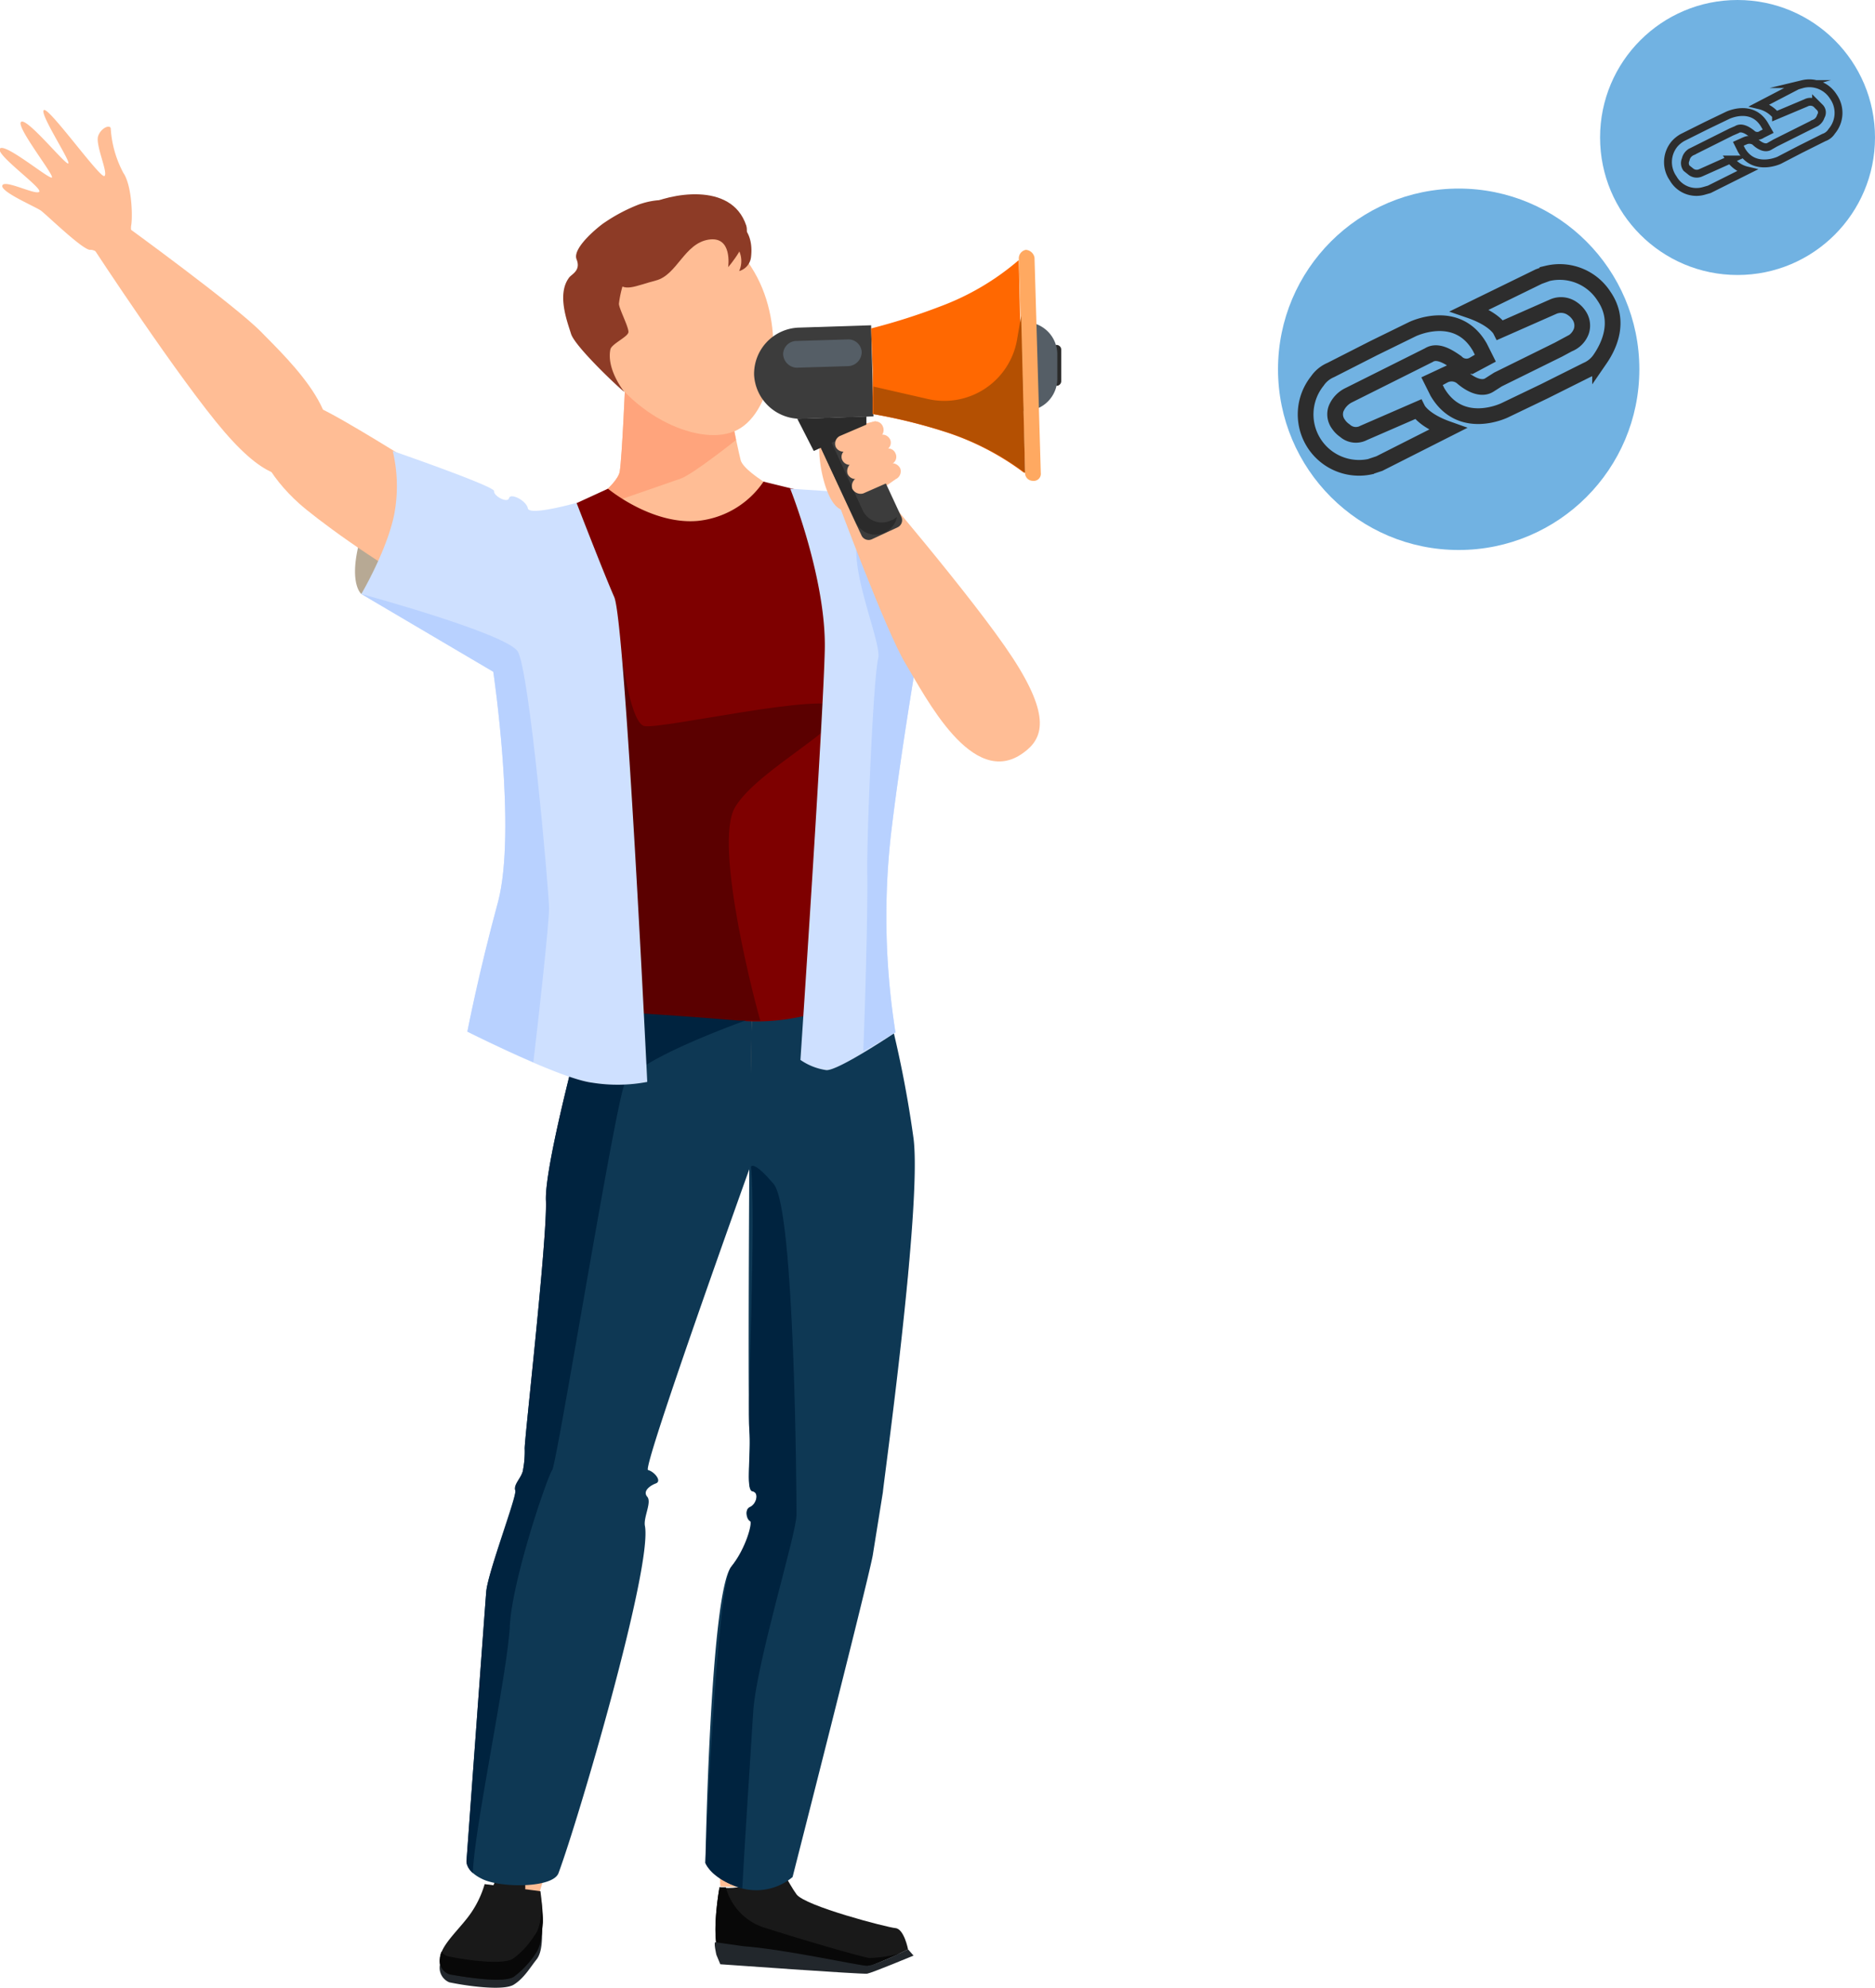 <svg id="Layer_1" data-name="Layer 1" xmlns="http://www.w3.org/2000/svg" width="238.7" height="253" viewBox="0 0 238.7 253">
  <title>linking</title>
  <style>
    #link2{
      animation: a1 3s linear infinite alternate;
    }
    @keyframes a1{
      100%{opacity:0;}
    }
    #link1{
      animation: a2 4s linear infinite alternate;
    }
    @keyframes a2{
      100%{transform: translate(3%,5%);opacity:0;}
    }
  </style>
  <g id="character">
    <path d="M90.3,103.6s-1.5-1.2-.4-6a92.6,92.6,0,0,1,4.4-12.2l8.8,13.8Z" transform="translate(-44.3 -28)" fill="#b7a994"/>
    <g>
      <path d="M151.7,125.3c2.6-10.2,9.9-28,4.7-30.6-6.7-3.5-25.3-4.6-25.3-4.6v.3s-18.6,2.9-24.7,7.2,5.1,20.7,9,30.5a94.5,94.5,0,0,1,4,22.6c.1,2.4-.3,13.2.4,17.7.2,1.3,14.7,7.6,20.1,8.2s18.7-9.8,18.7-11.2c.1-4.5-3.4-15.1-3.7-17.5C154,138.4,151.1,127.8,151.7,125.3Z" transform="translate(-44.3 -28)" fill="#ffbd95"/>
      <path d="M117.3,105.7c1.9-3.2-.3-8.1-6.4-11.6s-10.7-5.3-12.3-6.2-10.9-6.8-13.7-8S79,79,77.5,81.6s1.1,7.1,4.9,10.5S112,114.5,117.3,105.7Z" transform="translate(-44.3 -28)" fill="#ffbd95"/>
      <path d="M138.6,86.6c-.5-1.9-2.3-11.2-2.3-11.2l-6.2.4v.3l-6.2.5s-.4,9.5-.7,11.4-5.3,5.2-5.3,5.2L146.2,92S139.2,88.5,138.6,86.6Z" transform="translate(-44.3 -28)" fill="#ffbd95"/>
      <path d="M138,84c-.6-2.9-1.3-6.9-1.6-8.2l-.4-.4-5.9.4v.3l-6.2.5s-.4,9.5-.7,11.4-5.3,5.2-5.3,5.2h.7L131,88.9c1.6-.6,7-4.9,7-4.9Z" transform="translate(-44.3 -28)" fill="#ffa47c"/>
      <path d="M131,154.4c-7.6-.7-14.4,5.9-15.7,22.2s-2.9,37.7-2.1,40.3,10.2,2.4,11.4,1,14.2-38.7,14.7-43.9S139.3,155.2,131,154.4Z" transform="translate(-44.3 -28)" fill="#ffbd95"/>
      <path d="M118.6,213.4c-2.4-.1-10.1,2.1-10.9,17.3s-.3,38-.3,38l5.5.4s9.2-29.4,9.6-34.8C123.4,222,125.9,214,118.6,213.4Z" transform="translate(-44.3 -28)" fill="#ffbd95"/>
      <path d="M148.9,157.4c7.6-.4,10.8,4.8,11.4,21.1s-4.8,37.3-5.7,39.9-10,1.8-11.1.4-3.4-37-3.7-42.3S140.5,157.8,148.9,157.4Z" transform="translate(-44.3 -28)" fill="#ffbd95"/>
      <path d="M150.1,214.9c-2.2-.8-9.2.5-12.2,15.4s-1.9,37.8-1.9,37.8l6,.2s8.8-27,10-32.3C154.7,224,157.1,217.1,150.1,214.9Z" transform="translate(-44.3 -28)" fill="#ffbd95"/>
      <path d="M84,87.4c-2.4,1.9-5.4,2.2-11.1-4.4S56.2,59.6,56.2,59.6l3.9-3S74.3,66.9,77.6,70.3,90.4,82.5,84,87.4Z" transform="translate(-44.3 -28)" fill="#ffbd95"/>
      <path d="M140.7,63.3c3.7,7.1,2.1,17-2.5,19.4s-13.7-1.8-17.4-9-2.4-15.2,3.1-18.1S136.9,56.1,140.7,63.3Z" transform="translate(-44.3 -28)" fill="#ffbd95"/>
      <path d="M123.8,77.9c-.8-.6-6.3-5.8-6.8-7.4s-1.8-5-.3-7.1c.3-.5,1.6-.9,1-2.4s3.1-4.4,3.6-4.7a21.6,21.6,0,0,1,4.4-2.3c1.8-.6,5.4-1.5,11.3,2.3,1.1.7-3.6,0-4-.6s-8.3,6.3-8.9,7.2a13.9,13.9,0,0,0-1,3.7c-.1.5,1.3,3.1,1.2,3.7s-2.2,1.5-2.3,2.2C121.5,75.1,123.8,77.9,123.8,77.9Z" transform="translate(-44.3 -28)" fill="#8d3b26"/>
      <path d="M135.9,268.2s-1.1,5.9-.1,8.5c.2.7,17.2,2.3,19.6,1.4s4.5-2,4.5-2-.5-2.6-1.6-2.7-11.5-2.8-12.6-4.3-2-3.9-2.6-3S138.9,268.7,135.9,268.2Z" transform="translate(-44.3 -28)" fill="#191919"/>
      <path d="M155.4,278.1l3.5-1.5a15.2,15.2,0,0,1-4,.6c-1.9-.4-8.7-2.4-13.1-3.8a7.4,7.4,0,0,1-5.1-5.2h-.8s-1.1,5.9-.1,8.5C136,277.4,153,279,155.4,278.1Z" transform="translate(-44.3 -28)" fill="#080808"/>
      <path d="M159.9,276.1s-4.2,2.1-5.2,2.1-10.4-2.1-15.8-2.5l-3.5-.5c-.3-.1.1,1.6.1,1.6l.5,1.2s18.1,1.3,18.7,1.2,5.9-2.3,5.9-2.3Z" transform="translate(-44.3 -28)" fill="#22272c"/>
      <path d="M113.1,269.5l-7.2-.9a10.6,10.6,0,0,1-2.2,4.3c-1.4,1.8-3.4,3.6-3.4,5.2a2,2,0,0,0,1.2,2.2c2.4.5,6.9,1.1,8.2.3s2.1-2.2,2.9-3.2.7-3,.7-3.9S113.1,269.5,113.1,269.5Z" transform="translate(-44.3 -28)" fill="#22272c"/>
      <path d="M113.1,268.7l-7.1-.9a12.7,12.7,0,0,1-2.2,4.3c-1.4,1.8-3.4,3.6-3.5,5.2a1.8,1.8,0,0,0,1.3,2c2.3.4,6.8,1.1,8.1.3a11.4,11.4,0,0,0,2.8-3c.8-1.1.8-3,.9-3.9S113.1,268.7,113.1,268.7Z" transform="translate(-44.3 -28)" fill="#191919"/>
      <path d="M107.8,266.9c-.9.4-1.7,5-1.7,5.3s1.5.5,2,.5c2.2-.2,3.4-3.9,3-5.1S108.5,266.5,107.8,266.9Z" transform="translate(-44.3 -28)" fill="#191919"/>
      <path d="M113.4,272.7c0-.8-.2-2.7-.2-3.6v1.3c0,1,0,2.9-.9,4a10.6,10.6,0,0,1-2.7,2.9c-1.3.8-5.8.2-8.2-.3a1.5,1.5,0,0,1-.9-.6,2.9,2.9,0,0,0-.2.9,1.8,1.8,0,0,0,1.3,2c2.3.4,6.8,1.1,8.1.3a11.4,11.4,0,0,0,2.8-3C113.3,275.5,113.3,273.6,113.4,272.7Z" transform="translate(-44.3 -28)" fill="#080808"/>
      <path d="M126.7,54.1c2.7-1.4,10.7-3.1,12.6,2.6.6,2-2.3,5.3-2.3,5.3s.6-4-2.5-3.5-4,4.5-6.7,5.2-4.1,1.6-5.1,0S123.5,55.8,126.7,54.1Z" transform="translate(-44.3 -28)" fill="#8d3b26"/>
      <path d="M135.7,57.6s2.3,1.1,2.8,2.6a3.1,3.1,0,0,1-.1,2.3,2.1,2.1,0,0,0,1.5-1.7c.6-4.7-3.4-5.3-3.4-5.3Z" transform="translate(-44.3 -28)" fill="#8d3b26"/>
      <path d="M61.9,60.7s-1.1-2.9-.9-4,.1-5.1-1-6.7a13.8,13.8,0,0,1-1.6-5.6c0-.6-1.2-.2-1.6.9s1.3,4.7.8,5.1-7-8.7-7.7-8.4,3.4,6.5,3.1,6.8-5.2-5.8-6-5.3,4.3,6.9,3.9,7.1-5.9-4.4-6.6-3.7,5.4,5,5,5.5-4.4-1.6-4.7-.8,4.2,2.7,4.9,3.2,5.4,5.1,6.3,5,3.1,2,3.1,2Z" transform="translate(-44.3 -28)" fill="#ffbd95"/>
    </g>
    <path d="M119.1,156.1l20.9,1.5-.2,18.9s-13.8,38.4-13,38.6,1.8,1.4,1,1.7-1.7,1-1.1,1.7-.5,2.6-.3,3.7c1,5.2-8.5,37.5-11,44.2-.7,1.9-7.2,1.9-9.6.8s-2.1-2.5-2.1-2.5,2.3-31.6,2.5-34.1,3.9-12.2,3.7-12.9.9-1.7,1-2.7a12.3,12.3,0,0,0,.2-2.6c-.1-.7,2.9-26.8,2.7-31.6S119.1,156.1,119.1,156.1Z" transform="translate(-44.3 -28)" fill="#0e3854"/>
    <path d="M140,157.6l16.7-3.5a142.1,142.1,0,0,1,3.9,18.8c1.1,8.7-3.9,44.4-3.9,45l-1.3,8.1c-.7,3.7-10.2,40.9-10.2,40.9a7.2,7.2,0,0,1-6.6,1.4c-3.8-1.2-4.5-3.2-4.5-3.2s.6-34.4,3.3-37.7,2.8-5.7,2.4-5.8-.8-1.4,0-1.8,1.2-1.9.3-2-.2-4.4-.4-7.8,0-35.5,0-35.5Z" transform="translate(-44.3 -28)" fill="#0e3854"/>
    <path d="M121.7,90.2s5.5,4.6,11.4,4.1a11.5,11.5,0,0,0,8.4-5l9,2.2,9.1,9.8s-6.4,19.2-6.7,25.4,3.4,26.8,3.4,26.8-8.3,5.3-17.9,4.4-20.1-1.4-20.1-1.4-.1-16.5-2.4-24.6-9.9-25.4-9.9-25.4l5.9-11.8Z" transform="translate(-44.3 -28)" fill="#7e0000"/>
    <path d="M113.8,180.8c.2,4.8-2.8,30.9-2.7,31.6a12.3,12.3,0,0,1-.2,2.6c-.1,1-1.3,1.9-1,2.7s-3.5,10.4-3.7,12.9-2.5,34.1-2.5,34.1-.2.8.8,1.7c.1-5.3,4.4-25.4,4.7-31.4s4.8-19.1,5.4-19.9,7.9-45.9,9.2-49.1,16.2-8.4,16.2-8.4l-20.9-1.5S113.6,175.9,113.8,180.8Z" transform="translate(-44.3 -28)" fill="#00233f"/>
    <path d="M142.8,178.7c-2.3-2.7-2.8-2.4-2.9-2.2.7,6.8-.5,30.6-.2,33.5s-.5,7.6.4,7.8.5,1.7-.3,2-.3,1.6,0,1.8-.5,3.4-2.4,5.8-3.3,37.7-3.3,37.7.7,2,4.5,3.2h.2c.3-5.7,1.1-17.7,1.4-22.6.5-6.5,5.5-22.5,5.5-24.9S145.5,181.9,142.8,178.7Z" transform="translate(-44.3 -28)" fill="#00233f"/>
    <path d="M137.9,130.7c2.9-4.8,14.4-10.4,13.2-12.6s-22.8,2.8-24.8,2.3-3.2-11.6-3.2-11.6l-8.5,19.3,1.3,3.8c2.3,8.1,2.4,24.6,2.4,24.6s10.6.6,20.1,1.4h2.7C140.7,156.7,135,135.4,137.9,130.7Z" transform="translate(-44.3 -28)" fill="#5b0000"/>
    <path d="M94.3,85.4a19.3,19.3,0,0,1,.2,8c-.9,4.6-4.2,10.2-4.2,10.2l16.8,9.9s3,20.2.6,29.3-3.9,16.5-3.9,16.5,11.8,6,15.9,6.5a20.2,20.2,0,0,0,7-.1s-2.8-58.5-4.2-61.7-4.8-12-4.8-12-6,1.7-6.2.7-2.2-2-2.4-1.3-2-.3-1.9-.9S94.3,85.4,94.3,85.4Z" transform="translate(-44.3 -28)" fill="#cee0ff"/>
    <path d="M144.9,90.2l9.3.6c3.1.2,6.7,9.3,8,14.1,0,0-3,16.7-4.5,29.5a94.2,94.2,0,0,0,.6,25s-7.3,4.9-8.8,4.8a7.7,7.7,0,0,1-3.3-1.3s2.9-43.2,3.1-52.2S144.9,90.2,144.9,90.2Z" transform="translate(-44.3 -28)" fill="#cee0ff"/>
    <path d="M107.7,142.8c-2.5,9.1-3.9,16.5-3.9,16.5s4.2,2.1,8.4,3.9c.7-5.9,2-17.6,2-19.6s-2.5-30.4-4-32.7-19.9-7.3-19.9-7.3l16.8,9.9S110.1,133.7,107.7,142.8Z" transform="translate(-44.3 -28)" fill="#b8d1ff"/>
    <path d="M155.5,94.7c-5.5.8,1.2,14.7.6,17.1s-1.4,21-1.4,26.9c.1,3.8-.2,15.6-.5,23.1l4.1-2.4a94.2,94.2,0,0,1-.6-25c1.5-12.8,4.5-29.5,4.5-29.5S157.1,94.5,155.5,94.7Z" transform="translate(-44.3 -28)" fill="#b8d1ff"/>
    <path d="M174.6,123.8c2.5-1.8,3.5-4.6-1.4-12.1s-18.4-23.2-18.4-23.2l-4,2.9s6.3,17,8.8,21.1S168.1,128.6,174.6,123.8Z" transform="translate(-44.3 -28)" fill="#ffbd95"/>
    <path d="M149,83.6a53.7,53.7,0,0,1,6.8-2s-.8,2.5-.1,3.6,2.6,3.8,2.6,3.8a56.8,56.8,0,0,1-6,3.8C149.4,94.1,147.8,84.3,149,83.6Z" transform="translate(-44.3 -28)" fill="#ffbd95"/>
    <g>
      <g>
        <path d="M178.9,77.1h0a.6.6,0,0,0,.5-.6v-4a.6.6,0,0,0-.6-.6h0a.6.6,0,0,0-.5.6v4A.6.6,0,0,0,178.9,77.1Z" transform="translate(-44.3 -28)" fill="#2b2b2b"/>
        <path d="M174.9,80.3h0a4.1,4.1,0,0,1-4.3-4V73.2a4.1,4.1,0,0,1,4-4.2h0a4.1,4.1,0,0,1,4.3,4v3.1A4.1,4.1,0,0,1,174.9,80.3Z" transform="translate(-44.3 -28)" fill="#555e66"/>
      </g>
      <g>
        <g>
          <path d="M151,81.8h5.6a0,0,0,0,1,0,0V95.5a1,1,0,0,1-1,1H152a1,1,0,0,1-1-1V81.8A0,0,0,0,1,151,81.8Z" transform="translate(-67.5 45.1) rotate(-24.9)" fill="#3c3c3c"/>
          <path d="M157.9,94.2h-.1a2.7,2.7,0,0,1-3.7-1.3l-4.5-9.8-1.4.6,5,10.7a2.8,2.8,0,0,0,3.7,1.4h0a2.9,2.9,0,0,0,1.6-2Z" transform="translate(-44.3 -28)" fill="#2b2b2b"/>
        </g>
        <polygon points="101.5 53.3 103.6 57.4 110.3 54.3 110.3 53 101.5 53.3" fill="#2b2b2b"/>
      </g>
      <g>
        <path d="M146.3,81.3l9.2-.3-.3-11.6-9.3.3a5.9,5.9,0,0,0-5.6,6h0A5.9,5.9,0,0,0,146.3,81.3Z" transform="translate(-44.3 -28)" fill="#3c3c3c"/>
        <path d="M152.3,74.6l-6.6.2a1.8,1.8,0,0,1-1.7-1.7h0a1.7,1.7,0,0,1,1.6-1.7l6.6-.2a1.7,1.7,0,0,1,1.8,1.6h0A1.8,1.8,0,0,1,152.3,74.6Z" transform="translate(-44.3 -28)" fill="#555e66"/>
      </g>
      <g>
        <path d="M164,67a78.4,78.4,0,0,1-8.8,2.8l.2,5.4v5.5a67.9,67.9,0,0,1,9,2.2,34.1,34.1,0,0,1,10.3,5.3l-.4-13.5L174,61.1A32.8,32.8,0,0,1,164,67Z" transform="translate(-44.3 -28)" fill="#ff6801"/>
        <path d="M175.8,89.2h0a1,1,0,0,1-1-.9L174,60.9a1.1,1.1,0,0,1,.9-1.1h0a1.2,1.2,0,0,1,1.1,1l.8,27.4A.9.9,0,0,1,175.8,89.2Z" transform="translate(-44.3 -28)" fill="#ffa961"/>
        <path d="M174.8,88.2a34.1,34.1,0,0,0-10.3-5.3,67.9,67.9,0,0,0-9-2.2V77.2l7,1.6a9.4,9.4,0,0,0,11.3-7.7l.5-2.9Z" transform="translate(-44.3 -28)" fill="#b45002"/>
      </g>
    </g>
    <g>
      <path d="M158.9,87.6h0a1.2,1.2,0,0,0-1.4-.6l-4.1,1.8a1.2,1.2,0,0,0-.6,1.4h0a1.2,1.2,0,0,0,1.4.6l4.1-1.8A1.1,1.1,0,0,0,158.9,87.6Z" transform="translate(-44.3 -28)" fill="#ffbd95"/>
      <path d="M158.3,85.7h0a1,1,0,0,0-1.4-.5l-4.1,1.7a1.2,1.2,0,0,0-.6,1.4h0a1.1,1.1,0,0,0,1.4.6l4.1-1.8A1,1,0,0,0,158.3,85.7Z" transform="translate(-44.3 -28)" fill="#ffbd95"/>
      <path d="M157.6,83.9h0a1.1,1.1,0,0,0-1.4-.5l-4.1,1.8a1,1,0,0,0-.6,1.3h0a1.1,1.1,0,0,0,1.4.6l4.1-1.8A1,1,0,0,0,157.6,83.9Z" transform="translate(-44.3 -28)" fill="#ffbd95"/>
      <path d="M156.7,82.3h0a1,1,0,0,0-1.3-.6l-4.2,1.8a1.1,1.1,0,0,0-.5,1.4h0a1.1,1.1,0,0,0,1.4.5l4.1-1.7A1.1,1.1,0,0,0,156.7,82.3Z" transform="translate(-44.3 -28)" fill="#ffbd95"/>
    </g>
  </g>
  <g id="link1">
    <circle cx="185.7" cy="47" r="23" fill="#71b2e2"/>
    <path d="M231.4,67.5l8.8-4.3,1.1-.4a6.7,6.7,0,0,1,7.2,2.9c2.2,3.2.6,6.4-.5,8a3.9,3.9,0,0,1-1.7,1.4l-5.4,2.7-5,2.4s-5.6,2.8-8.6-2.3l-.7-1.4,1.5-.7a2.1,2.1,0,0,1,2.3.2c.9.8,2.4,1.7,3.5,1l1.1-.7,7.7-3.8,1.3-.7a2.8,2.8,0,0,0,1.6-1.6,2.3,2.3,0,0,0-.3-2.1,3,3,0,0,0-.8-.8,2.5,2.5,0,0,0-2.4-.3l-6.8,3S234.6,68.6,231.4,67.5Z" transform="translate(-44.3 -28)" fill="none" stroke="#2d2d2d" stroke-miterlimit="10" stroke-width="2"/>
    <path d="M228.6,82.6,219.9,87l-1.2.4A6.8,6.8,0,0,1,212,76.5a3.9,3.9,0,0,1,1.7-1.4l5.5-2.8,4.9-2.4s5.7-2.8,8.6,2.3l.7,1.4-1.5.8a1.8,1.8,0,0,1-2.2-.3c-1-.7-2.4-1.6-3.5-.9l-1.2.6-7.6,3.8-1.4.7a3.3,3.3,0,0,0-1.6,1.7,2.1,2.1,0,0,0,.3,2,3,3,0,0,0,.8.8,2.1,2.1,0,0,0,2.4.3l6.9-3S225.5,81.5,228.6,82.6Z" transform="translate(-44.3 -28)" fill="none" stroke="#2d2d2d" stroke-miterlimit="10" stroke-width="2"/>
  </g>
  <g id="link2">
    <circle cx="221.2" cy="17.5" r="17.5" fill="#71b2e2"/>
    <path d="M268.3,41.4l4.8-2.5.7-.2a3.6,3.6,0,0,1,3.9,1.6,3.6,3.6,0,0,1-.2,4.4,1.9,1.9,0,0,1-1,.8l-3,1.5-2.7,1.4s-3.2,1.5-4.8-1.3l-.4-.8.9-.4a1.3,1.3,0,0,1,1.2.1c.5.5,1.3,1,1.9.6l.7-.4,4.2-2.1.8-.4a1.4,1.4,0,0,0,.8-.9.9.9,0,0,0-.1-1.1l-.5-.5a1.2,1.2,0,0,0-1.3-.1l-3.8,1.6A3.9,3.9,0,0,0,268.3,41.4Z" transform="translate(-44.3 -28)" fill="none" stroke="#2d2d2d" stroke-miterlimit="10"/>
    <path d="M266.7,49.7l-4.8,2.4-.7.2a3.4,3.4,0,0,1-3.9-1.6,3.6,3.6,0,0,1,.2-4.4,3.9,3.9,0,0,1,1-.8l3-1.5,2.7-1.3s3.2-1.6,4.8,1.3l.4.7-.8.4a1,1,0,0,1-1.3-.1c-.5-.4-1.3-.9-1.9-.5l-.7.3-4.2,2.1-.8.4a1.4,1.4,0,0,0-.8,1,1.1,1.1,0,0,0,.1,1.1l.5.4a1.2,1.2,0,0,0,1.3.2l3.8-1.7A3.6,3.6,0,0,0,266.7,49.7Z" transform="translate(-44.3 -28)" fill="none" stroke="#2d2d2d" stroke-miterlimit="10"/>
  </g>
</svg>
